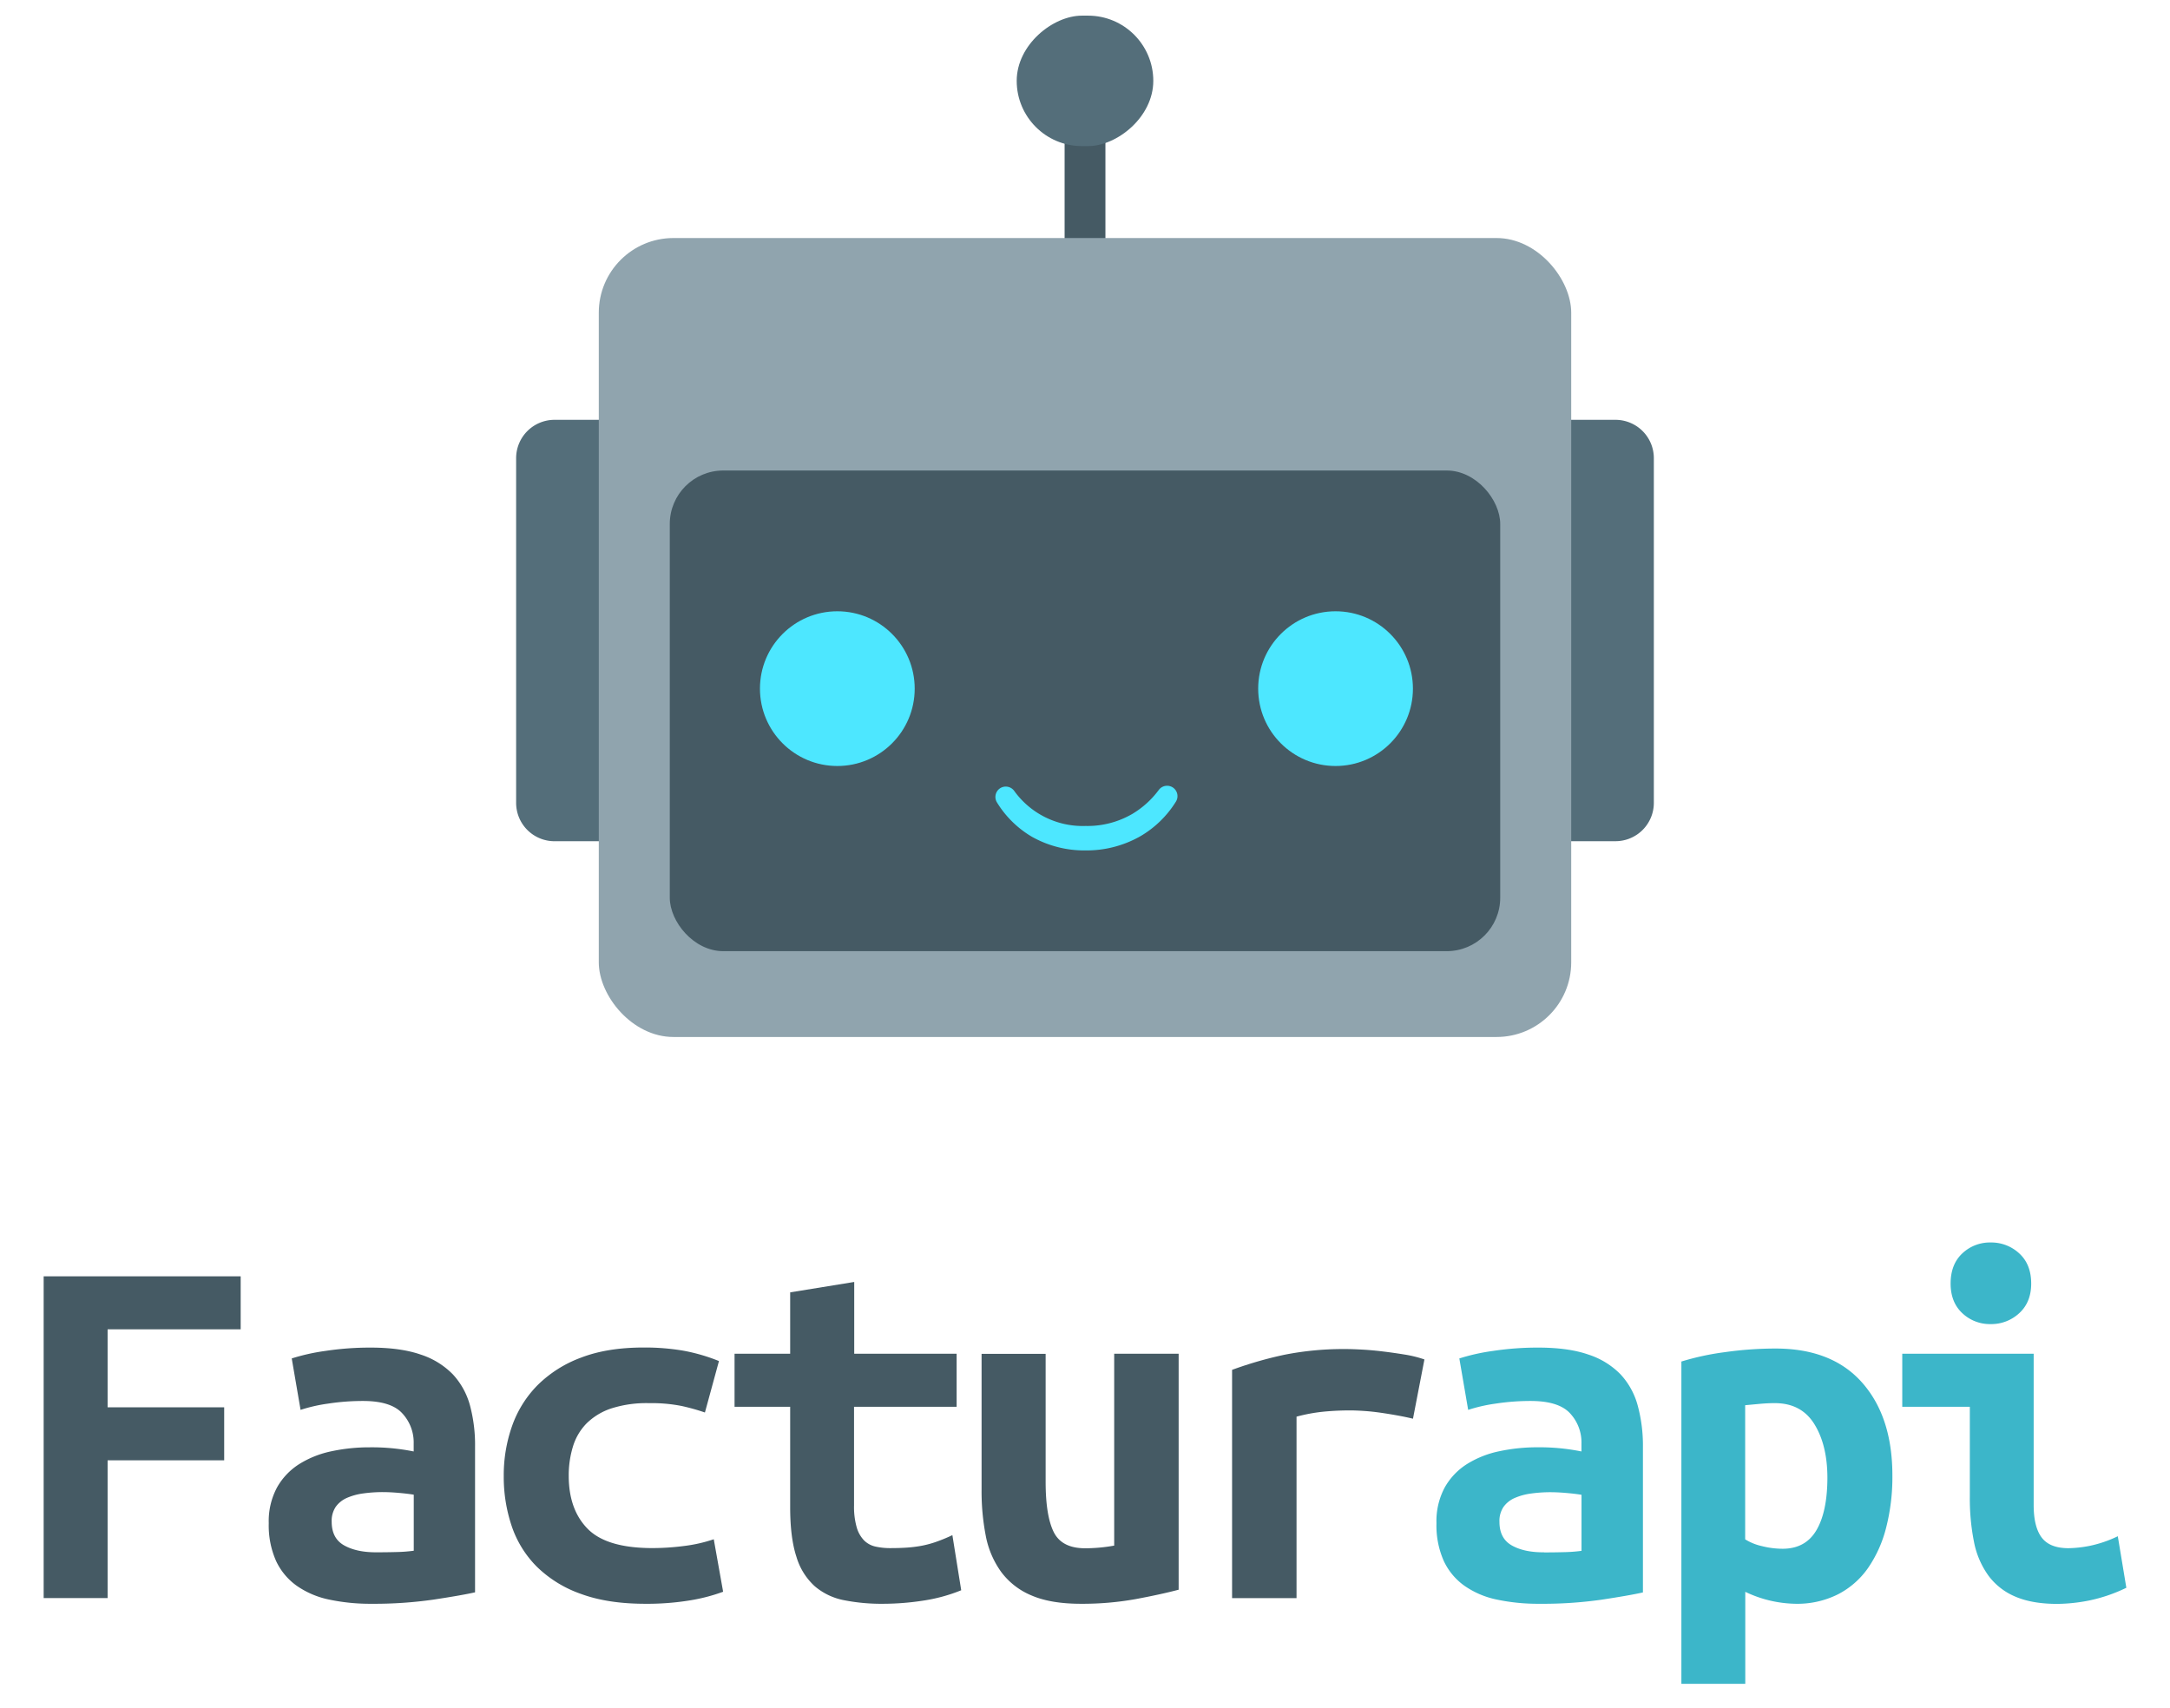 <svg id="Capa_1" data-name="Capa 1" xmlns="http://www.w3.org/2000/svg" viewBox="0 0 813.08 640"><defs><style>.cls-1{fill:#455a64;}.cls-2{fill:#546e7a;}.cls-3{fill:#90a4ae;}.cls-4{fill:#4de7ff;}.cls-5{fill:#3cb6c9;}</style></defs><title>logo</title><rect class="cls-1" x="367.96" y="69.4" width="77.15" height="15.29" transform="translate(483.59 -329.49) rotate(90)"/><rect class="cls-2" x="382.09" y="4.72" width="48.89" height="51.18" rx="24.45" ry="24.45" transform="translate(436.85 -376.23) rotate(90)"/><path class="cls-2" d="M537.29,218.47H666.45a14.37,14.37,0,0,1,14.37,14.37V254.1a0,0,0,0,1,0,0H522.92a0,0,0,0,1,0,0V232.84a14.37,14.37,0,0,1,14.37-14.37Z" transform="translate(838.15 -365.59) rotate(90)"/><path class="cls-2" d="M146.63,218.47H275.79a14.37,14.37,0,0,1,14.37,14.37V254.1a0,0,0,0,1,0,0H132.25a0,0,0,0,1,0,0V232.84A14.37,14.37,0,0,1,146.63,218.47Z" transform="translate(-25.08 447.49) rotate(-90)"/><rect class="cls-3" x="224.36" y="89.2" width="364.36" height="299.4" rx="27.97" ry="27.97"/><rect class="cls-1" x="250.96" y="176.32" width="311.16" height="180.12" rx="20.04" ry="20.04"/><circle class="cls-4" cx="500.42" cy="258.06" r="28.99"/><circle class="cls-4" cx="313.74" cy="258.06" r="28.99"/><path class="cls-4" d="M406.76,309.52A33.37,33.37,0,0,0,424.28,305a33.93,33.93,0,0,0,9.86-8.92,3.91,3.91,0,0,1,5.49-.86h0a3.91,3.91,0,0,1,.94,5.24,38.54,38.54,0,0,1-13.44,13,40.83,40.83,0,0,1-20.37,5.23,40.09,40.09,0,0,1-20-5.06,37.81,37.81,0,0,1-13.17-12.87,3.91,3.91,0,0,1,.94-5.23h0a3.91,3.91,0,0,1,5.5.87A31.61,31.61,0,0,0,406.76,309.52Z"/><path class="cls-1" d="M16.36,598.85V478.28H90.18v19.87H40.32v29.22H84v19.87H40.32v51.62h-24Z"/><path class="cls-1" d="M138.88,505q11.29,0,18.8,2.63a29.46,29.46,0,0,1,12,7.4,27.8,27.8,0,0,1,6.43,11.69A57.18,57.18,0,0,1,178,542.17v54.54q-5.26,1.17-15.58,2.73A156.39,156.39,0,0,1,139.27,601a74.38,74.38,0,0,1-15.88-1.56,32.81,32.81,0,0,1-12.17-5.16,23.74,23.74,0,0,1-7.79-9.35,32.75,32.75,0,0,1-2.73-14.12,26.72,26.72,0,0,1,3.12-13.44,24.66,24.66,0,0,1,8.38-8.77,37,37,0,0,1,12.08-4.77,67.7,67.7,0,0,1,14.22-1.46A78.92,78.92,0,0,1,155,543.92V541a16,16,0,0,0-4.29-11.39Q146.48,525,136,525a86.59,86.59,0,0,0-13.15,1,59.38,59.38,0,0,0-10.23,2.34l-3.31-19.28a76,76,0,0,1,12.66-2.82A110.86,110.86,0,0,1,138.88,505ZM141,581.71q3.89,0,7.6-.1a56,56,0,0,0,6.43-.49v-21q-2.34-.39-5.65-0.68t-6-.29a52.7,52.7,0,0,0-7.21.49,22.92,22.92,0,0,0-6.14,1.66,10.16,10.16,0,0,0-4.19,3.31,9.38,9.38,0,0,0-1.56,5.65q0,6.24,4.67,8.86T141,581.71Z"/><path class="cls-1" d="M188.75,553.08a55.38,55.38,0,0,1,3.12-18.7,41.15,41.15,0,0,1,9.54-15.29,45.4,45.4,0,0,1,16.27-10.32q9.83-3.8,23.47-3.8a85.58,85.58,0,0,1,14.8,1.17,68.23,68.23,0,0,1,13.44,3.9l-5.26,19.28a79.07,79.07,0,0,0-8.67-2.43,57.27,57.27,0,0,0-12.17-1.07,43.12,43.12,0,0,0-14.32,2,23.8,23.8,0,0,0-9.25,5.65,21.14,21.14,0,0,0-5.06,8.67,36.85,36.85,0,0,0-1.56,10.91q0,12.66,7.11,19.87t24.25,7.21a93.42,93.42,0,0,0,11.78-.78,55.61,55.61,0,0,0,11.2-2.53l3.51,19.67a66.89,66.89,0,0,1-12.27,3.21A99.32,99.32,0,0,1,241.73,601q-14,0-24.06-3.7a44.75,44.75,0,0,1-16.46-10.13A39.26,39.26,0,0,1,191.77,572,57.59,57.59,0,0,1,188.75,553.08Z"/><path class="cls-1" d="M296.08,527.17H275.23V507.3h20.84v-23l24-3.9V507.3h38.37v19.87H320v37a28.08,28.08,0,0,0,1,8.18,11.67,11.67,0,0,0,2.73,4.87,8.69,8.69,0,0,0,4.29,2.34,25.14,25.14,0,0,0,5.65.58q3.31,0,6.14-.19a47.62,47.62,0,0,0,5.45-.68,37.44,37.44,0,0,0,5.45-1.46,61.71,61.71,0,0,0,6.14-2.53l3.31,20.65a61.79,61.79,0,0,1-14.32,3.9,99.24,99.24,0,0,1-14.9,1.17,72,72,0,0,1-14.8-1.36,23.78,23.78,0,0,1-10.91-5.26,24.16,24.16,0,0,1-6.82-11q-2.34-7.11-2.34-18.6V527.17Z"/><path class="cls-1" d="M441.58,595.74q-6.62,1.75-16.07,3.51A112.77,112.77,0,0,1,405,601q-11.3,0-18.5-3.12a27,27,0,0,1-11.4-8.86,33.9,33.9,0,0,1-5.75-13.54,87.38,87.38,0,0,1-1.56-17.14v-51h24v47.92q0,12.67,3,18.8t11.78,6.14a61.76,61.76,0,0,0,10.91-1V507.3h24.15v88.43Z"/><path class="cls-1" d="M529.43,531.65q-2.34-.58-5.55-1.17t-6.53-1.07q-3.31-.48-6.43-0.68t-5.26-.19q-5.07,0-9.93.49a62.21,62.21,0,0,0-9.93,1.85v68H461.65V513.34a144,144,0,0,1,19.58-5.65,113.49,113.49,0,0,1,23.47-2.14q1.94,0,5.55.19t7.69,0.68q4.09,0.49,8.28,1.17a44,44,0,0,1,7.5,1.85Z"/><path class="cls-5" d="M576.41,505q11.29,0,18.8,2.63a29.46,29.46,0,0,1,12,7.4,27.8,27.8,0,0,1,6.43,11.69,57.18,57.18,0,0,1,1.95,15.49v54.54q-5.26,1.17-15.58,2.73A156.39,156.39,0,0,1,576.8,601a74.38,74.38,0,0,1-15.88-1.56,32.81,32.81,0,0,1-12.17-5.16,23.74,23.74,0,0,1-7.79-9.35,32.75,32.75,0,0,1-2.73-14.12,26.72,26.72,0,0,1,3.12-13.44,24.66,24.66,0,0,1,8.38-8.77,37,37,0,0,1,12.08-4.77A67.7,67.7,0,0,1,576,542.36a78.92,78.92,0,0,1,16.56,1.56V541a16,16,0,0,0-4.29-11.39Q584,525,573.49,525a86.59,86.59,0,0,0-13.15,1,59.38,59.38,0,0,0-10.23,2.34l-3.31-19.28a76,76,0,0,1,12.66-2.82A110.86,110.86,0,0,1,576.41,505Zm2.14,76.75q3.89,0,7.6-.1a56,56,0,0,0,6.43-.49v-21q-2.34-.39-5.65-0.68t-6-.29a52.7,52.7,0,0,0-7.21.49,22.92,22.92,0,0,0-6.14,1.66,10.16,10.16,0,0,0-4.19,3.31,9.38,9.38,0,0,0-1.56,5.65q0,6.24,4.67,8.86T578.56,581.71Z"/><path class="cls-5" d="M709.06,553.08a75.88,75.88,0,0,1-2.34,19.38,46.63,46.63,0,0,1-6.82,15.19,31.09,31.09,0,0,1-11.3,9.84A34,34,0,0,1,672.83,601a45.08,45.08,0,0,1-18.89-4.48V631H630V510.22a98.56,98.56,0,0,1,16.27-3.51,135.8,135.8,0,0,1,19-1.36q21.23,0,32.53,12.86T709.06,553.08Zm-24.35.78q0-12.27-4.87-20.16T665,525.81q-2.73,0-5.84.29l-5.26.49v50.26a20,20,0,0,0,6.23,2.53,31.9,31.9,0,0,0,7.79,1q8.57,0,12.66-6.92T684.71,553.86Z"/><path class="cls-5" d="M796.72,595a59.32,59.32,0,0,1-13.93,4.77,63.41,63.41,0,0,1-12,1.27q-9.35,0-15.68-2.73A24.11,24.11,0,0,1,745,590.38a32,32,0,0,1-5.36-12.56,82.65,82.65,0,0,1-1.56-16.95v-33.7H712.76V507.3H762V564q0,8.18,3,12.17t10,4a44.43,44.43,0,0,0,8-.88,44.88,44.88,0,0,0,10.52-3.6ZM761.07,481q0,7-4.48,11.1a15.35,15.35,0,0,1-10.71,4.09,15,15,0,0,1-10.62-4.09q-4.38-4.09-4.38-11.1,0-7.2,4.38-11.3a15,15,0,0,1,10.62-4.09,15.35,15.35,0,0,1,10.71,4.09Q761.07,473.8,761.07,481Z"/></svg>